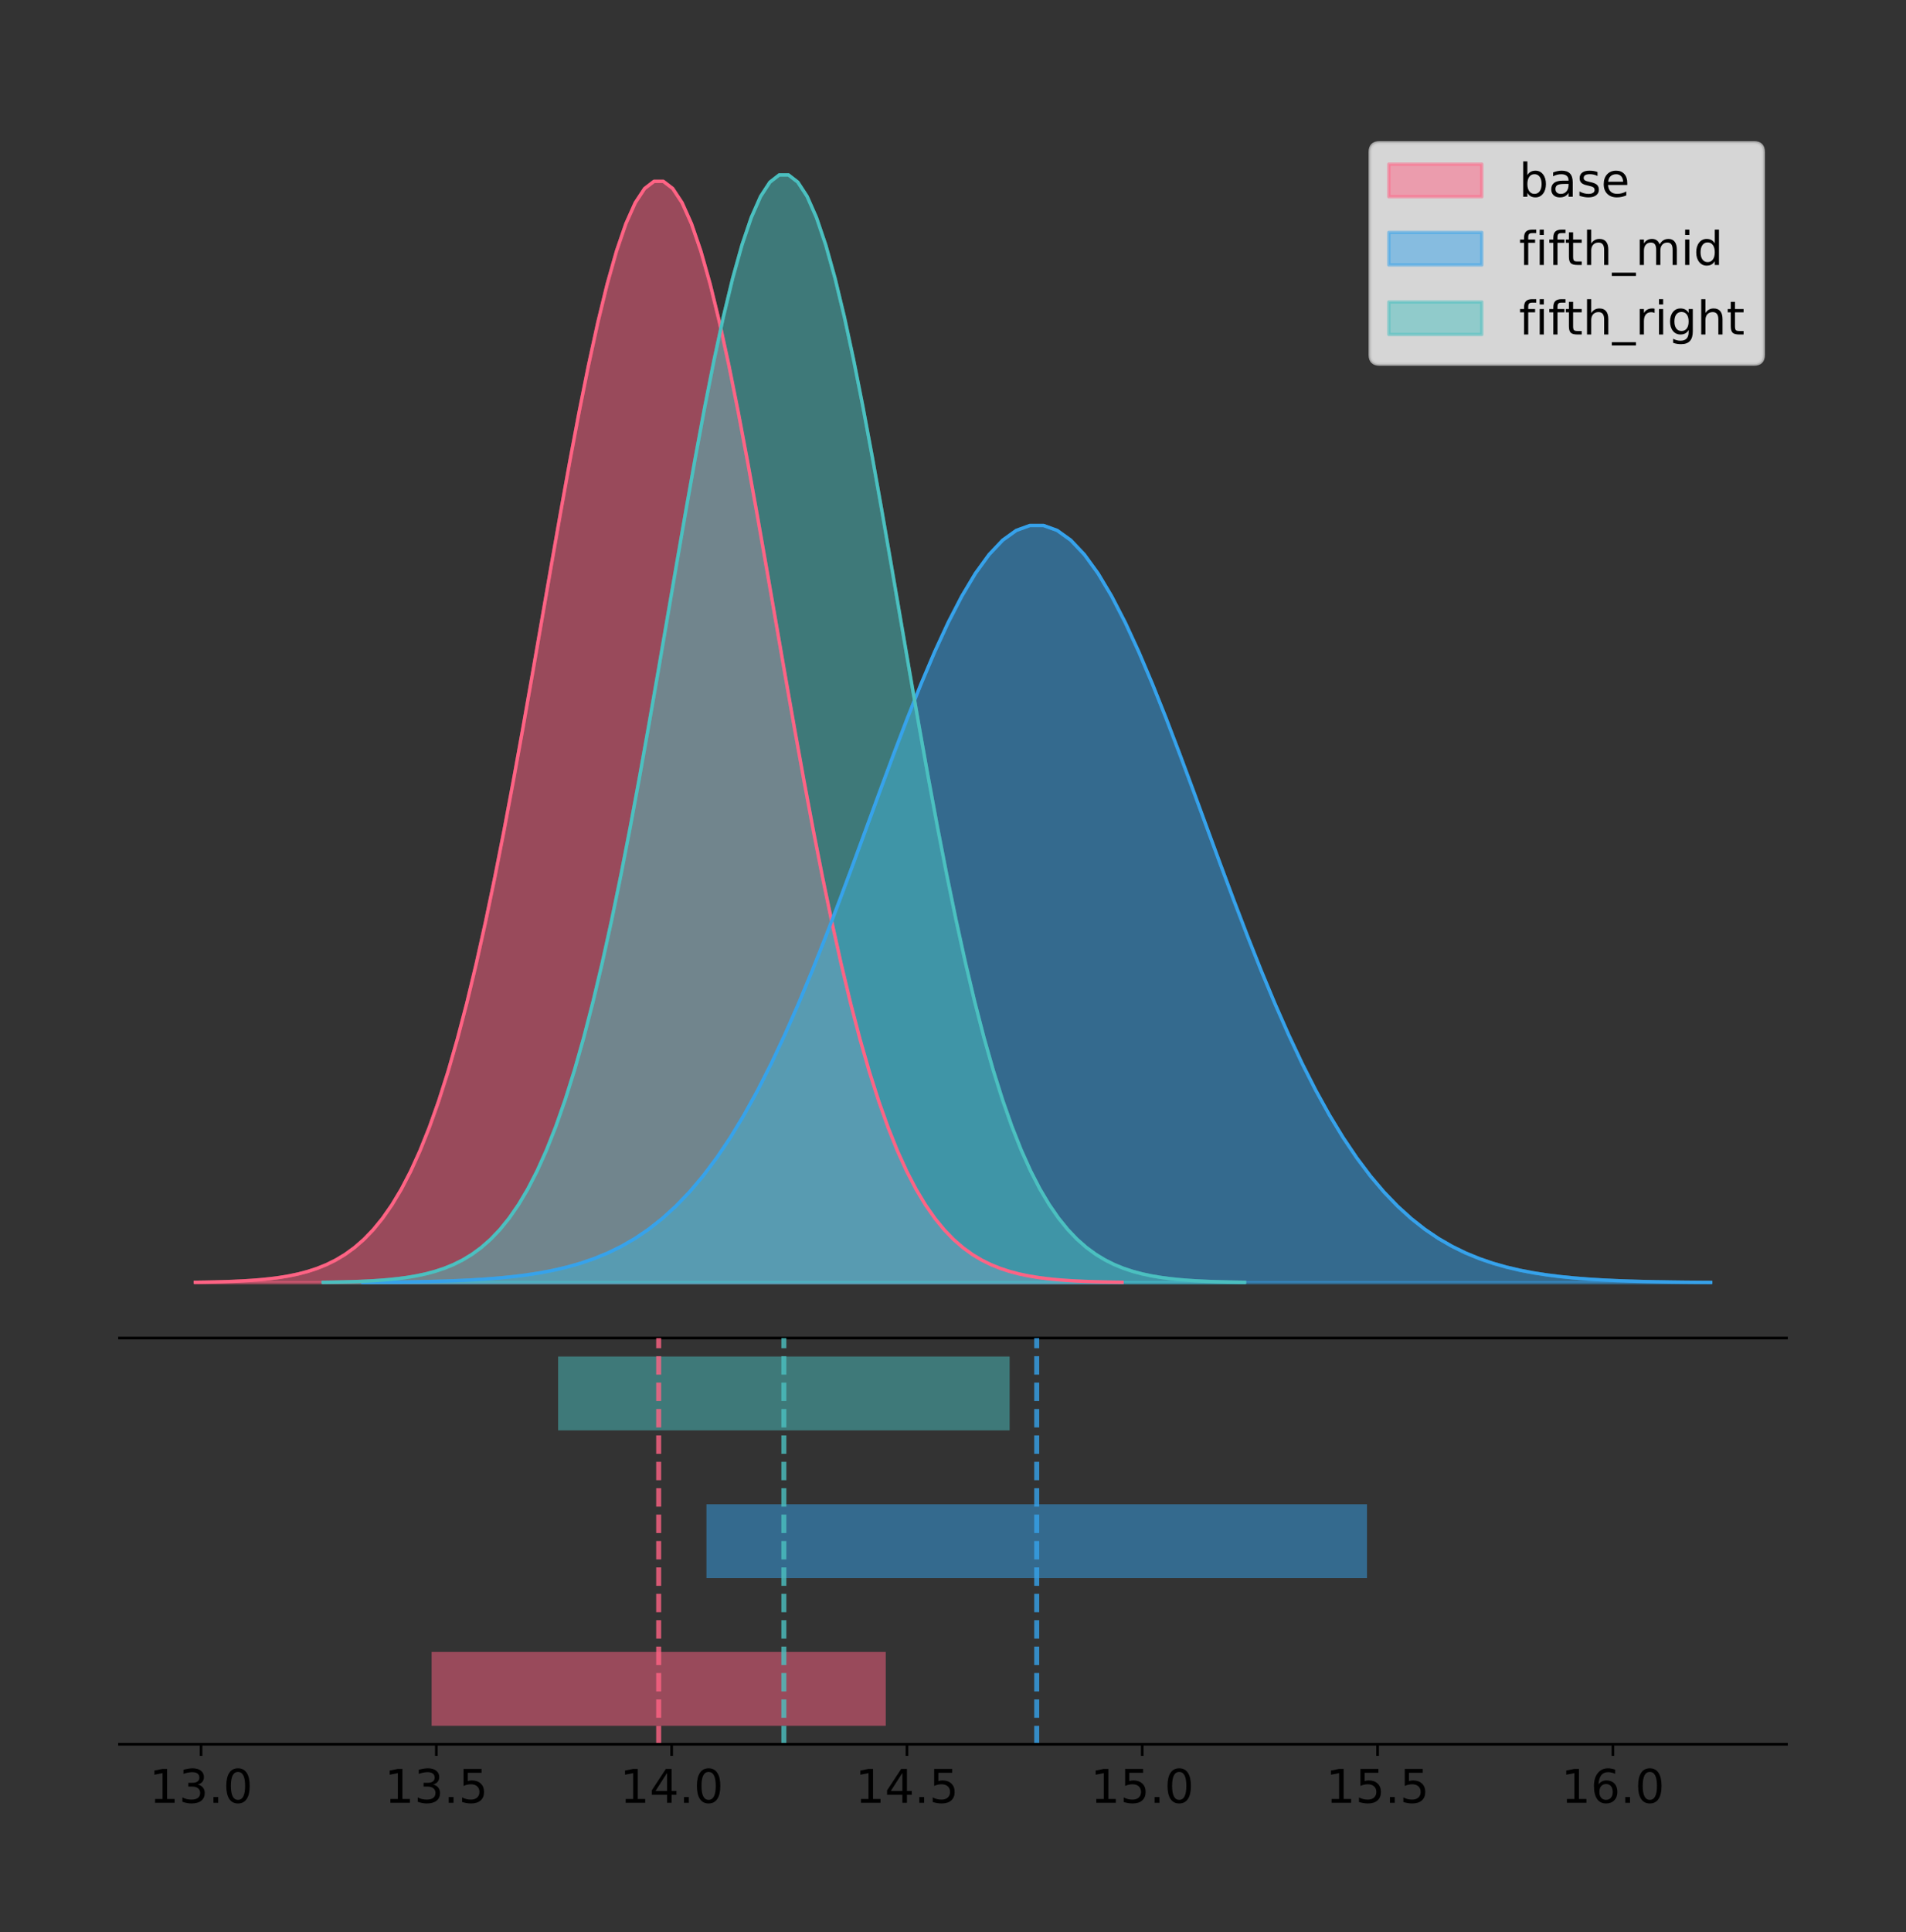 <?xml version="1.0" encoding="utf-8" standalone="no"?>
<!DOCTYPE svg PUBLIC "-//W3C//DTD SVG 1.1//EN"
  "http://www.w3.org/Graphics/SVG/1.1/DTD/svg11.dtd">
<!-- Created with matplotlib (https://matplotlib.org/) -->
<svg height="581.789pt" version="1.1" viewBox="0 0 574.2 581.789" width="574.2pt" xmlns="http://www.w3.org/2000/svg" xmlns:xlink="http://www.w3.org/1999/xlink">
 <rect x="0" y="0" width="574.2" height="581.789" fill="#333333" stroke="none"/>
 <defs>
  <style type="text/css">
*{stroke-linecap:butt;stroke-linejoin:round;}
  </style>
 </defs>
 <g id="figure_1">
  <g id="patch_1">
   <path d="M 0 581.789 
L 574.2 581.789 
L 574.2 0 
L 0 0 
z
" style="fill:none;"/>
  </g>
  <g id="axes_1">
   <g id="patch_2">
    <path d="M 36 402.93 
L 538.2 402.93 
L 538.2 36 
L 36 36 
z
" style="fill:none;"/>
   </g>
   <g id="PolyCollection_1">
    <defs>
     <path d="M 58.827 -195.538 
L 58.827 -195.649 
L 61.648 -195.691 
L 64.468 -195.748 
L 67.288 -195.823 
L 70.108 -195.923 
L 72.929 -196.055 
L 75.749 -196.226 
L 78.569 -196.45 
L 81.39 -196.737 
L 84.21 -197.106 
L 87.03 -197.573 
L 89.851 -198.164 
L 92.671 -198.903 
L 95.491 -199.823 
L 98.311 -200.958 
L 101.132 -202.35 
L 103.952 -204.044 
L 106.772 -206.089 
L 109.593 -208.541 
L 112.413 -211.459 
L 115.233 -214.904 
L 118.053 -218.942 
L 120.874 -223.637 
L 123.694 -229.055 
L 126.514 -235.257 
L 129.335 -242.3 
L 132.155 -250.234 
L 134.975 -259.097 
L 137.796 -268.917 
L 140.616 -279.702 
L 143.436 -291.443 
L 146.256 -304.112 
L 149.077 -317.654 
L 151.897 -331.991 
L 154.717 -347.019 
L 157.538 -362.607 
L 160.358 -378.6 
L 163.178 -394.819 
L 165.998 -411.063 
L 168.819 -427.113 
L 171.639 -442.74 
L 174.459 -457.703 
L 177.28 -471.762 
L 180.1 -484.681 
L 182.92 -496.235 
L 185.741 -506.215 
L 188.561 -514.436 
L 191.381 -520.745 
L 194.201 -525.02 
L 197.022 -527.179 
L 199.842 -527.179 
L 202.662 -525.02 
L 205.483 -520.745 
L 208.303 -514.436 
L 211.123 -506.215 
L 213.943 -496.235 
L 216.764 -484.681 
L 219.584 -471.762 
L 222.404 -457.703 
L 225.225 -442.74 
L 228.045 -427.113 
L 230.865 -411.063 
L 233.686 -394.819 
L 236.506 -378.6 
L 239.326 -362.607 
L 242.146 -347.019 
L 244.967 -331.991 
L 247.787 -317.654 
L 250.607 -304.112 
L 253.428 -291.443 
L 256.248 -279.702 
L 259.068 -268.917 
L 261.888 -259.097 
L 264.709 -250.234 
L 267.529 -242.3 
L 270.349 -235.257 
L 273.17 -229.055 
L 275.99 -223.637 
L 278.81 -218.942 
L 281.631 -214.904 
L 284.451 -211.459 
L 287.271 -208.541 
L 290.091 -206.089 
L 292.912 -204.044 
L 295.732 -202.35 
L 298.552 -200.958 
L 301.373 -199.823 
L 304.193 -198.903 
L 307.013 -198.164 
L 309.833 -197.573 
L 312.654 -197.106 
L 315.474 -196.737 
L 318.294 -196.45 
L 321.115 -196.226 
L 323.935 -196.055 
L 326.755 -195.923 
L 329.576 -195.823 
L 332.396 -195.748 
L 335.216 -195.691 
L 338.036 -195.649 
L 338.036 -195.538 
L 338.036 -195.538 
L 335.216 -195.538 
L 332.396 -195.538 
L 329.576 -195.538 
L 326.755 -195.538 
L 323.935 -195.538 
L 321.115 -195.538 
L 318.294 -195.538 
L 315.474 -195.538 
L 312.654 -195.538 
L 309.833 -195.538 
L 307.013 -195.538 
L 304.193 -195.538 
L 301.373 -195.538 
L 298.552 -195.538 
L 295.732 -195.538 
L 292.912 -195.538 
L 290.091 -195.538 
L 287.271 -195.538 
L 284.451 -195.538 
L 281.631 -195.538 
L 278.81 -195.538 
L 275.99 -195.538 
L 273.17 -195.538 
L 270.349 -195.538 
L 267.529 -195.538 
L 264.709 -195.538 
L 261.888 -195.538 
L 259.068 -195.538 
L 256.248 -195.538 
L 253.428 -195.538 
L 250.607 -195.538 
L 247.787 -195.538 
L 244.967 -195.538 
L 242.146 -195.538 
L 239.326 -195.538 
L 236.506 -195.538 
L 233.686 -195.538 
L 230.865 -195.538 
L 228.045 -195.538 
L 225.225 -195.538 
L 222.404 -195.538 
L 219.584 -195.538 
L 216.764 -195.538 
L 213.943 -195.538 
L 211.123 -195.538 
L 208.303 -195.538 
L 205.483 -195.538 
L 202.662 -195.538 
L 199.842 -195.538 
L 197.022 -195.538 
L 194.201 -195.538 
L 191.381 -195.538 
L 188.561 -195.538 
L 185.741 -195.538 
L 182.92 -195.538 
L 180.1 -195.538 
L 177.28 -195.538 
L 174.459 -195.538 
L 171.639 -195.538 
L 168.819 -195.538 
L 165.998 -195.538 
L 163.178 -195.538 
L 160.358 -195.538 
L 157.538 -195.538 
L 154.717 -195.538 
L 151.897 -195.538 
L 149.077 -195.538 
L 146.256 -195.538 
L 143.436 -195.538 
L 140.616 -195.538 
L 137.796 -195.538 
L 134.975 -195.538 
L 132.155 -195.538 
L 129.335 -195.538 
L 126.514 -195.538 
L 123.694 -195.538 
L 120.874 -195.538 
L 118.053 -195.538 
L 115.233 -195.538 
L 112.413 -195.538 
L 109.593 -195.538 
L 106.772 -195.538 
L 103.952 -195.538 
L 101.132 -195.538 
L 98.311 -195.538 
L 95.491 -195.538 
L 92.671 -195.538 
L 89.851 -195.538 
L 87.03 -195.538 
L 84.21 -195.538 
L 81.39 -195.538 
L 78.569 -195.538 
L 75.749 -195.538 
L 72.929 -195.538 
L 70.108 -195.538 
L 67.288 -195.538 
L 64.468 -195.538 
L 61.648 -195.538 
L 58.827 -195.538 
z
" id="m3f6fa6e35b" style="stroke:#ff6384;stroke-opacity:0.5;"/>
    </defs>
    <g clip-path="url(#p4ff6eaa00b)">
     <use style="fill:#ff6384;fill-opacity:0.5;stroke:#ff6384;stroke-opacity:0.5;" x="0" xlink:href="#m3f6fa6e35b" y="581.789"/>
    </g>
   </g>
   <g id="PolyCollection_2">
    <defs>
     <path d="M 109.269 -195.538 
L 109.269 -195.615 
L 113.371 -195.643 
L 117.473 -195.682 
L 121.575 -195.734 
L 125.677 -195.803 
L 129.779 -195.893 
L 133.881 -196.011 
L 137.983 -196.165 
L 142.085 -196.363 
L 146.187 -196.616 
L 150.289 -196.937 
L 154.391 -197.343 
L 158.493 -197.852 
L 162.595 -198.484 
L 166.697 -199.265 
L 170.8 -200.222 
L 174.902 -201.386 
L 179.004 -202.792 
L 183.106 -204.478 
L 187.208 -206.484 
L 191.31 -208.853 
L 195.412 -211.629 
L 199.514 -214.857 
L 203.616 -218.582 
L 207.718 -222.846 
L 211.82 -227.688 
L 215.922 -233.143 
L 220.024 -239.237 
L 224.126 -245.988 
L 228.228 -253.403 
L 232.33 -261.476 
L 236.433 -270.186 
L 240.535 -279.496 
L 244.637 -289.354 
L 248.739 -299.686 
L 252.841 -310.403 
L 256.943 -321.399 
L 261.045 -332.55 
L 265.147 -343.718 
L 269.249 -354.753 
L 273.351 -365.497 
L 277.453 -375.785 
L 281.555 -385.451 
L 285.657 -394.333 
L 289.759 -402.276 
L 293.861 -409.138 
L 297.963 -414.79 
L 302.066 -419.128 
L 306.168 -422.067 
L 310.27 -423.551 
L 314.372 -423.551 
L 318.474 -422.067 
L 322.576 -419.128 
L 326.678 -414.79 
L 330.78 -409.138 
L 334.882 -402.276 
L 338.984 -394.333 
L 343.086 -385.451 
L 347.188 -375.785 
L 351.29 -365.497 
L 355.392 -354.753 
L 359.494 -343.718 
L 363.596 -332.55 
L 367.699 -321.399 
L 371.801 -310.403 
L 375.903 -299.686 
L 380.005 -289.354 
L 384.107 -279.496 
L 388.209 -270.186 
L 392.311 -261.476 
L 396.413 -253.403 
L 400.515 -245.988 
L 404.617 -239.237 
L 408.719 -233.143 
L 412.821 -227.688 
L 416.923 -222.846 
L 421.025 -218.582 
L 425.127 -214.857 
L 429.229 -211.629 
L 433.331 -208.853 
L 437.434 -206.484 
L 441.536 -204.478 
L 445.638 -202.792 
L 449.74 -201.386 
L 453.842 -200.222 
L 457.944 -199.265 
L 462.046 -198.484 
L 466.148 -197.852 
L 470.25 -197.343 
L 474.352 -196.937 
L 478.454 -196.616 
L 482.556 -196.363 
L 486.658 -196.165 
L 490.76 -196.011 
L 494.862 -195.893 
L 498.964 -195.803 
L 503.067 -195.734 
L 507.169 -195.682 
L 511.271 -195.643 
L 515.373 -195.615 
L 515.373 -195.538 
L 515.373 -195.538 
L 511.271 -195.538 
L 507.169 -195.538 
L 503.067 -195.538 
L 498.964 -195.538 
L 494.862 -195.538 
L 490.76 -195.538 
L 486.658 -195.538 
L 482.556 -195.538 
L 478.454 -195.538 
L 474.352 -195.538 
L 470.25 -195.538 
L 466.148 -195.538 
L 462.046 -195.538 
L 457.944 -195.538 
L 453.842 -195.538 
L 449.74 -195.538 
L 445.638 -195.538 
L 441.536 -195.538 
L 437.434 -195.538 
L 433.331 -195.538 
L 429.229 -195.538 
L 425.127 -195.538 
L 421.025 -195.538 
L 416.923 -195.538 
L 412.821 -195.538 
L 408.719 -195.538 
L 404.617 -195.538 
L 400.515 -195.538 
L 396.413 -195.538 
L 392.311 -195.538 
L 388.209 -195.538 
L 384.107 -195.538 
L 380.005 -195.538 
L 375.903 -195.538 
L 371.801 -195.538 
L 367.699 -195.538 
L 363.596 -195.538 
L 359.494 -195.538 
L 355.392 -195.538 
L 351.29 -195.538 
L 347.188 -195.538 
L 343.086 -195.538 
L 338.984 -195.538 
L 334.882 -195.538 
L 330.78 -195.538 
L 326.678 -195.538 
L 322.576 -195.538 
L 318.474 -195.538 
L 314.372 -195.538 
L 310.27 -195.538 
L 306.168 -195.538 
L 302.066 -195.538 
L 297.963 -195.538 
L 293.861 -195.538 
L 289.759 -195.538 
L 285.657 -195.538 
L 281.555 -195.538 
L 277.453 -195.538 
L 273.351 -195.538 
L 269.249 -195.538 
L 265.147 -195.538 
L 261.045 -195.538 
L 256.943 -195.538 
L 252.841 -195.538 
L 248.739 -195.538 
L 244.637 -195.538 
L 240.535 -195.538 
L 236.433 -195.538 
L 232.33 -195.538 
L 228.228 -195.538 
L 224.126 -195.538 
L 220.024 -195.538 
L 215.922 -195.538 
L 211.82 -195.538 
L 207.718 -195.538 
L 203.616 -195.538 
L 199.514 -195.538 
L 195.412 -195.538 
L 191.31 -195.538 
L 187.208 -195.538 
L 183.106 -195.538 
L 179.004 -195.538 
L 174.902 -195.538 
L 170.8 -195.538 
L 166.697 -195.538 
L 162.595 -195.538 
L 158.493 -195.538 
L 154.391 -195.538 
L 150.289 -195.538 
L 146.187 -195.538 
L 142.085 -195.538 
L 137.983 -195.538 
L 133.881 -195.538 
L 129.779 -195.538 
L 125.677 -195.538 
L 121.575 -195.538 
L 117.473 -195.538 
L 113.371 -195.538 
L 109.269 -195.538 
z
" id="m99ee9c5134" style="stroke:#36a2eb;stroke-opacity:0.5;"/>
    </defs>
    <g clip-path="url(#p4ff6eaa00b)">
     <use style="fill:#36a2eb;fill-opacity:0.5;stroke:#36a2eb;stroke-opacity:0.5;" x="0" xlink:href="#m99ee9c5134" y="581.789"/>
    </g>
   </g>
   <g id="PolyCollection_3">
    <defs>
     <path d="M 97.348 -195.538 
L 97.348 -195.65 
L 100.152 -195.692 
L 102.956 -195.749 
L 105.76 -195.825 
L 108.564 -195.925 
L 111.368 -196.058 
L 114.172 -196.23 
L 116.976 -196.455 
L 119.78 -196.744 
L 122.584 -197.115 
L 125.388 -197.585 
L 128.192 -198.179 
L 130.996 -198.923 
L 133.8 -199.848 
L 136.604 -200.99 
L 139.408 -202.39 
L 142.212 -204.093 
L 145.016 -206.151 
L 147.82 -208.617 
L 150.624 -211.552 
L 153.428 -215.017 
L 156.232 -219.078 
L 159.035 -223.801 
L 161.839 -229.25 
L 164.643 -235.488 
L 167.447 -242.572 
L 170.251 -250.552 
L 173.055 -259.468 
L 175.859 -269.344 
L 178.663 -280.192 
L 181.467 -292.002 
L 184.271 -304.744 
L 187.075 -318.365 
L 189.879 -332.786 
L 192.683 -347.901 
L 195.487 -363.58 
L 198.291 -379.667 
L 201.095 -395.98 
L 203.899 -412.318 
L 206.703 -428.462 
L 209.507 -444.18 
L 212.311 -459.23 
L 215.115 -473.372 
L 217.919 -486.366 
L 220.723 -497.987 
L 223.527 -508.025 
L 226.33 -516.294 
L 229.134 -522.64 
L 231.938 -526.94 
L 234.742 -529.111 
L 237.546 -529.111 
L 240.35 -526.94 
L 243.154 -522.64 
L 245.958 -516.294 
L 248.762 -508.025 
L 251.566 -497.987 
L 254.37 -486.366 
L 257.174 -473.372 
L 259.978 -459.23 
L 262.782 -444.18 
L 265.586 -428.462 
L 268.39 -412.318 
L 271.194 -395.98 
L 273.998 -379.667 
L 276.802 -363.58 
L 279.606 -347.901 
L 282.41 -332.786 
L 285.214 -318.365 
L 288.018 -304.744 
L 290.822 -292.002 
L 293.625 -280.192 
L 296.429 -269.344 
L 299.233 -259.468 
L 302.037 -250.552 
L 304.841 -242.572 
L 307.645 -235.488 
L 310.449 -229.25 
L 313.253 -223.801 
L 316.057 -219.078 
L 318.861 -215.017 
L 321.665 -211.552 
L 324.469 -208.617 
L 327.273 -206.151 
L 330.077 -204.093 
L 332.881 -202.39 
L 335.685 -200.99 
L 338.489 -199.848 
L 341.293 -198.923 
L 344.097 -198.179 
L 346.901 -197.585 
L 349.705 -197.115 
L 352.509 -196.744 
L 355.313 -196.455 
L 358.117 -196.23 
L 360.92 -196.058 
L 363.724 -195.925 
L 366.528 -195.825 
L 369.332 -195.749 
L 372.136 -195.692 
L 374.94 -195.65 
L 374.94 -195.538 
L 374.94 -195.538 
L 372.136 -195.538 
L 369.332 -195.538 
L 366.528 -195.538 
L 363.724 -195.538 
L 360.92 -195.538 
L 358.117 -195.538 
L 355.313 -195.538 
L 352.509 -195.538 
L 349.705 -195.538 
L 346.901 -195.538 
L 344.097 -195.538 
L 341.293 -195.538 
L 338.489 -195.538 
L 335.685 -195.538 
L 332.881 -195.538 
L 330.077 -195.538 
L 327.273 -195.538 
L 324.469 -195.538 
L 321.665 -195.538 
L 318.861 -195.538 
L 316.057 -195.538 
L 313.253 -195.538 
L 310.449 -195.538 
L 307.645 -195.538 
L 304.841 -195.538 
L 302.037 -195.538 
L 299.233 -195.538 
L 296.429 -195.538 
L 293.625 -195.538 
L 290.822 -195.538 
L 288.018 -195.538 
L 285.214 -195.538 
L 282.41 -195.538 
L 279.606 -195.538 
L 276.802 -195.538 
L 273.998 -195.538 
L 271.194 -195.538 
L 268.39 -195.538 
L 265.586 -195.538 
L 262.782 -195.538 
L 259.978 -195.538 
L 257.174 -195.538 
L 254.37 -195.538 
L 251.566 -195.538 
L 248.762 -195.538 
L 245.958 -195.538 
L 243.154 -195.538 
L 240.35 -195.538 
L 237.546 -195.538 
L 234.742 -195.538 
L 231.938 -195.538 
L 229.134 -195.538 
L 226.33 -195.538 
L 223.527 -195.538 
L 220.723 -195.538 
L 217.919 -195.538 
L 215.115 -195.538 
L 212.311 -195.538 
L 209.507 -195.538 
L 206.703 -195.538 
L 203.899 -195.538 
L 201.095 -195.538 
L 198.291 -195.538 
L 195.487 -195.538 
L 192.683 -195.538 
L 189.879 -195.538 
L 187.075 -195.538 
L 184.271 -195.538 
L 181.467 -195.538 
L 178.663 -195.538 
L 175.859 -195.538 
L 173.055 -195.538 
L 170.251 -195.538 
L 167.447 -195.538 
L 164.643 -195.538 
L 161.839 -195.538 
L 159.035 -195.538 
L 156.232 -195.538 
L 153.428 -195.538 
L 150.624 -195.538 
L 147.82 -195.538 
L 145.016 -195.538 
L 142.212 -195.538 
L 139.408 -195.538 
L 136.604 -195.538 
L 133.8 -195.538 
L 130.996 -195.538 
L 128.192 -195.538 
L 125.388 -195.538 
L 122.584 -195.538 
L 119.78 -195.538 
L 116.976 -195.538 
L 114.172 -195.538 
L 111.368 -195.538 
L 108.564 -195.538 
L 105.76 -195.538 
L 102.956 -195.538 
L 100.152 -195.538 
L 97.348 -195.538 
z
" id="m724a35f5d3" style="stroke:#4bc0c0;stroke-opacity:0.5;"/>
    </defs>
    <g clip-path="url(#p4ff6eaa00b)">
     <use style="fill:#4bc0c0;fill-opacity:0.5;stroke:#4bc0c0;stroke-opacity:0.5;" x="0" xlink:href="#m724a35f5d3" y="581.789"/>
    </g>
   </g>
   <g id="line2d_1">
    <path clip-path="url(#p4ff6eaa00b)" d="M 58.827 386.14 
L 61.648 386.098 
L 64.468 386.042 
L 67.288 385.966 
L 70.108 385.866 
L 72.929 385.735 
L 75.749 385.563 
L 78.569 385.34 
L 81.39 385.052 
L 84.21 384.684 
L 87.03 384.216 
L 89.851 383.626 
L 92.671 382.886 
L 95.491 381.966 
L 98.311 380.831 
L 101.132 379.439 
L 103.952 377.746 
L 106.772 375.7 
L 109.593 373.248 
L 112.413 370.331 
L 115.233 366.885 
L 118.053 362.848 
L 120.874 358.152 
L 123.694 352.735 
L 126.514 346.533 
L 129.335 339.49 
L 132.155 331.556 
L 134.975 322.692 
L 137.796 312.873 
L 140.616 302.088 
L 143.436 290.346 
L 146.256 277.677 
L 149.077 264.136 
L 151.897 249.799 
L 154.717 234.771 
L 157.538 219.182 
L 160.358 203.189 
L 163.178 186.97 
L 165.998 170.727 
L 168.819 154.676 
L 171.639 139.05 
L 174.459 124.086 
L 177.28 110.027 
L 180.1 97.108 
L 182.92 85.555 
L 185.741 75.575 
L 188.561 67.353 
L 191.381 61.044 
L 194.201 56.769 
L 197.022 54.611 
L 199.842 54.611 
L 202.662 56.769 
L 205.483 61.044 
L 208.303 67.353 
L 211.123 75.575 
L 213.943 85.555 
L 216.764 97.108 
L 219.584 110.027 
L 222.404 124.086 
L 225.225 139.05 
L 228.045 154.676 
L 230.865 170.727 
L 233.686 186.97 
L 236.506 203.189 
L 239.326 219.182 
L 242.146 234.771 
L 244.967 249.799 
L 247.787 264.136 
L 250.607 277.677 
L 253.428 290.346 
L 256.248 302.088 
L 259.068 312.873 
L 261.888 322.692 
L 264.709 331.556 
L 267.529 339.49 
L 270.349 346.533 
L 273.17 352.735 
L 275.99 358.152 
L 278.81 362.848 
L 281.631 366.885 
L 284.451 370.331 
L 287.271 373.248 
L 290.091 375.7 
L 292.912 377.746 
L 295.732 379.439 
L 298.552 380.831 
L 301.373 381.966 
L 304.193 382.886 
L 307.013 383.626 
L 309.833 384.216 
L 312.654 384.684 
L 315.474 385.052 
L 318.294 385.34 
L 321.115 385.563 
L 323.935 385.735 
L 326.755 385.866 
L 329.576 385.966 
L 332.396 386.042 
L 335.216 386.098 
L 338.036 386.14 
" style="fill:none;stroke:#ff6384;stroke-linecap:square;"/>
   </g>
   <g id="line2d_2">
    <path clip-path="url(#p4ff6eaa00b)" d="M 109.269 386.175 
L 113.371 386.146 
L 117.473 386.107 
L 121.575 386.055 
L 125.677 385.987 
L 129.779 385.896 
L 133.881 385.778 
L 137.983 385.625 
L 142.085 385.427 
L 146.187 385.174 
L 150.289 384.852 
L 154.391 384.446 
L 158.493 383.938 
L 162.595 383.305 
L 166.697 382.525 
L 170.8 381.568 
L 174.902 380.403 
L 179.004 378.997 
L 183.106 377.311 
L 187.208 375.305 
L 191.31 372.937 
L 195.412 370.161 
L 199.514 366.932 
L 203.616 363.208 
L 207.718 358.944 
L 211.82 354.101 
L 215.922 348.646 
L 220.024 342.552 
L 224.126 335.801 
L 228.228 328.386 
L 232.33 320.313 
L 236.433 311.603 
L 240.535 302.293 
L 244.637 292.436 
L 248.739 282.104 
L 252.841 271.386 
L 256.943 260.39 
L 261.045 249.239 
L 265.147 238.071 
L 269.249 227.036 
L 273.351 216.293 
L 277.453 206.005 
L 281.555 196.339 
L 285.657 187.456 
L 289.759 179.513 
L 293.861 172.652 
L 297.963 166.999 
L 302.066 162.661 
L 306.168 159.722 
L 310.27 158.238 
L 314.372 158.238 
L 318.474 159.722 
L 322.576 162.661 
L 326.678 166.999 
L 330.78 172.652 
L 334.882 179.513 
L 338.984 187.456 
L 343.086 196.339 
L 347.188 206.005 
L 351.29 216.293 
L 355.392 227.036 
L 359.494 238.071 
L 363.596 249.239 
L 367.699 260.39 
L 371.801 271.386 
L 375.903 282.104 
L 380.005 292.436 
L 384.107 302.293 
L 388.209 311.603 
L 392.311 320.313 
L 396.413 328.386 
L 400.515 335.801 
L 404.617 342.552 
L 408.719 348.646 
L 412.821 354.101 
L 416.923 358.944 
L 421.025 363.208 
L 425.127 366.932 
L 429.229 370.161 
L 433.331 372.937 
L 437.434 375.305 
L 441.536 377.311 
L 445.638 378.997 
L 449.74 380.403 
L 453.842 381.568 
L 457.944 382.525 
L 462.046 383.305 
L 466.148 383.938 
L 470.25 384.446 
L 474.352 384.852 
L 478.454 385.174 
L 482.556 385.427 
L 486.658 385.625 
L 490.76 385.778 
L 494.862 385.896 
L 498.964 385.987 
L 503.067 386.055 
L 507.169 386.107 
L 511.271 386.146 
L 515.373 386.175 
" style="fill:none;stroke:#36a2eb;stroke-linecap:square;"/>
   </g>
   <g id="line2d_3">
    <path clip-path="url(#p4ff6eaa00b)" d="M 97.348 386.139 
L 100.152 386.097 
L 102.956 386.04 
L 105.76 385.965 
L 108.564 385.864 
L 111.368 385.732 
L 114.172 385.559 
L 116.976 385.334 
L 119.78 385.045 
L 122.584 384.675 
L 125.388 384.204 
L 128.192 383.61 
L 130.996 382.867 
L 133.8 381.941 
L 136.604 380.799 
L 139.408 379.399 
L 142.212 377.696 
L 145.016 375.639 
L 147.82 373.172 
L 150.624 370.238 
L 153.428 366.772 
L 156.232 362.711 
L 159.035 357.989 
L 161.839 352.539 
L 164.643 346.301 
L 167.447 339.217 
L 170.251 331.237 
L 173.055 322.322 
L 175.859 312.445 
L 178.663 301.597 
L 181.467 289.787 
L 184.271 277.045 
L 187.075 263.424 
L 189.879 249.004 
L 192.683 233.888 
L 195.487 218.209 
L 198.291 202.123 
L 201.095 185.809 
L 203.899 169.471 
L 206.703 153.327 
L 209.507 137.61 
L 212.311 122.559 
L 215.115 108.418 
L 217.919 95.423 
L 220.723 83.803 
L 223.527 73.765 
L 226.33 65.495 
L 229.134 59.15 
L 231.938 54.85 
L 234.742 52.679 
L 237.546 52.679 
L 240.35 54.85 
L 243.154 59.15 
L 245.958 65.495 
L 248.762 73.765 
L 251.566 83.803 
L 254.37 95.423 
L 257.174 108.418 
L 259.978 122.559 
L 262.782 137.61 
L 265.586 153.327 
L 268.39 169.471 
L 271.194 185.809 
L 273.998 202.123 
L 276.802 218.209 
L 279.606 233.888 
L 282.41 249.004 
L 285.214 263.424 
L 288.018 277.045 
L 290.822 289.787 
L 293.625 301.597 
L 296.429 312.445 
L 299.233 322.322 
L 302.037 331.237 
L 304.841 339.217 
L 307.645 346.301 
L 310.449 352.539 
L 313.253 357.989 
L 316.057 362.711 
L 318.861 366.772 
L 321.665 370.238 
L 324.469 373.172 
L 327.273 375.639 
L 330.077 377.696 
L 332.881 379.399 
L 335.685 380.799 
L 338.489 381.941 
L 341.293 382.867 
L 344.097 383.61 
L 346.901 384.204 
L 349.705 384.675 
L 352.509 385.045 
L 355.313 385.334 
L 358.117 385.559 
L 360.92 385.732 
L 363.724 385.864 
L 366.528 385.965 
L 369.332 386.04 
L 372.136 386.097 
L 374.94 386.139 
" style="fill:none;stroke:#4bc0c0;stroke-linecap:square;"/>
   </g>
   <g id="patch_3">
    <path d="M 36 402.93 
L 538.2 402.93 
" style="fill:none;stroke:#000000;stroke-linecap:square;stroke-linejoin:miter;stroke-width:0.8;"/>
   </g>
   <g id="legend_1">
    <g id="patch_4">
     <path d="M 415.602 109.627 
L 528.4 109.627 
Q 531.2 109.627 531.2 106.827 
L 531.2 45.8 
Q 531.2 43 528.4 43 
L 415.602 43 
Q 412.802 43 412.802 45.8 
L 412.802 106.827 
Q 412.802 109.627 415.602 109.627 
z
" style="fill:#ffffff;opacity:0.8;stroke:#cccccc;stroke-linejoin:miter;"/>
    </g>
    <g id="patch_5">
     <path d="M 418.402 59.238 
L 446.402 59.238 
L 446.402 49.438 
L 418.402 49.438 
z
" style="fill:#ff6384;opacity:0.5;stroke:#ff6384;stroke-linejoin:miter;"/>
    </g>
    <g id="text_1">
     <!-- base -->
     <defs>
      <path d="M 48.688 27.297 
Q 48.688 37.203 44.609 42.844 
Q 40.531 48.484 33.406 48.484 
Q 26.266 48.484 22.188 42.844 
Q 18.109 37.203 18.109 27.297 
Q 18.109 17.391 22.188 11.75 
Q 26.266 6.109 33.406 6.109 
Q 40.531 6.109 44.609 11.75 
Q 48.688 17.391 48.688 27.297 
z
M 18.109 46.391 
Q 20.953 51.266 25.266 53.625 
Q 29.594 56 35.594 56 
Q 45.562 56 51.781 48.094 
Q 58.016 40.188 58.016 27.297 
Q 58.016 14.406 51.781 6.484 
Q 45.562 -1.422 35.594 -1.422 
Q 29.594 -1.422 25.266 0.953 
Q 20.953 3.328 18.109 8.203 
L 18.109 0 
L 9.078 0 
L 9.078 75.984 
L 18.109 75.984 
z
" id="DejaVuSans-98"/>
      <path d="M 34.281 27.484 
Q 23.391 27.484 19.188 25 
Q 14.984 22.516 14.984 16.5 
Q 14.984 11.719 18.141 8.906 
Q 21.297 6.109 26.703 6.109 
Q 34.188 6.109 38.703 11.406 
Q 43.219 16.703 43.219 25.484 
L 43.219 27.484 
z
M 52.203 31.203 
L 52.203 0 
L 43.219 0 
L 43.219 8.297 
Q 40.141 3.328 35.547 0.953 
Q 30.953 -1.422 24.312 -1.422 
Q 15.922 -1.422 10.953 3.297 
Q 6 8.016 6 15.922 
Q 6 25.141 12.172 29.828 
Q 18.359 34.516 30.609 34.516 
L 43.219 34.516 
L 43.219 35.406 
Q 43.219 41.609 39.141 45 
Q 35.062 48.391 27.688 48.391 
Q 23 48.391 18.547 47.266 
Q 14.109 46.141 10.016 43.891 
L 10.016 52.203 
Q 14.938 54.109 19.578 55.047 
Q 24.219 56 28.609 56 
Q 40.484 56 46.344 49.844 
Q 52.203 43.703 52.203 31.203 
z
" id="DejaVuSans-97"/>
      <path d="M 44.281 53.078 
L 44.281 44.578 
Q 40.484 46.531 36.375 47.5 
Q 32.281 48.484 27.875 48.484 
Q 21.188 48.484 17.844 46.438 
Q 14.5 44.391 14.5 40.281 
Q 14.5 37.156 16.891 35.375 
Q 19.281 33.594 26.516 31.984 
L 29.594 31.297 
Q 39.156 29.25 43.188 25.516 
Q 47.219 21.781 47.219 15.094 
Q 47.219 7.469 41.188 3.016 
Q 35.156 -1.422 24.609 -1.422 
Q 20.219 -1.422 15.453 -0.562 
Q 10.688 0.297 5.422 2 
L 5.422 11.281 
Q 10.406 8.688 15.234 7.391 
Q 20.062 6.109 24.812 6.109 
Q 31.156 6.109 34.562 8.281 
Q 37.984 10.453 37.984 14.406 
Q 37.984 18.062 35.516 20.016 
Q 33.062 21.969 24.703 23.781 
L 21.578 24.516 
Q 13.234 26.266 9.516 29.906 
Q 5.812 33.547 5.812 39.891 
Q 5.812 47.609 11.281 51.797 
Q 16.75 56 26.812 56 
Q 31.781 56 36.172 55.266 
Q 40.578 54.547 44.281 53.078 
z
" id="DejaVuSans-115"/>
      <path d="M 56.203 29.594 
L 56.203 25.203 
L 14.891 25.203 
Q 15.484 15.922 20.484 11.062 
Q 25.484 6.203 34.422 6.203 
Q 39.594 6.203 44.453 7.469 
Q 49.312 8.734 54.109 11.281 
L 54.109 2.781 
Q 49.266 0.734 44.188 -0.344 
Q 39.109 -1.422 33.891 -1.422 
Q 20.797 -1.422 13.156 6.188 
Q 5.516 13.812 5.516 26.812 
Q 5.516 40.234 12.766 48.109 
Q 20.016 56 32.328 56 
Q 43.359 56 49.781 48.891 
Q 56.203 41.797 56.203 29.594 
z
M 47.219 32.234 
Q 47.125 39.594 43.094 43.984 
Q 39.062 48.391 32.422 48.391 
Q 24.906 48.391 20.391 44.141 
Q 15.875 39.891 15.188 32.172 
z
" id="DejaVuSans-101"/>
     </defs>
     <g transform="translate(457.602 59.238)scale(0.14 -0.14)">
      <use xlink:href="#DejaVuSans-98"/>
      <use x="63.477" xlink:href="#DejaVuSans-97"/>
      <use x="124.756" xlink:href="#DejaVuSans-115"/>
      <use x="176.855" xlink:href="#DejaVuSans-101"/>
     </g>
    </g>
    <g id="patch_6">
     <path d="M 418.402 79.787 
L 446.402 79.787 
L 446.402 69.987 
L 418.402 69.987 
z
" style="fill:#36a2eb;opacity:0.5;stroke:#36a2eb;stroke-linejoin:miter;"/>
    </g>
    <g id="text_2">
     <!-- fifth_mid -->
     <defs>
      <path d="M 37.109 75.984 
L 37.109 68.5 
L 28.516 68.5 
Q 23.688 68.5 21.797 66.547 
Q 19.922 64.594 19.922 59.516 
L 19.922 54.688 
L 34.719 54.688 
L 34.719 47.703 
L 19.922 47.703 
L 19.922 0 
L 10.891 0 
L 10.891 47.703 
L 2.297 47.703 
L 2.297 54.688 
L 10.891 54.688 
L 10.891 58.5 
Q 10.891 67.625 15.141 71.797 
Q 19.391 75.984 28.609 75.984 
z
" id="DejaVuSans-102"/>
      <path d="M 9.422 54.688 
L 18.406 54.688 
L 18.406 0 
L 9.422 0 
z
M 9.422 75.984 
L 18.406 75.984 
L 18.406 64.594 
L 9.422 64.594 
z
" id="DejaVuSans-105"/>
      <path d="M 18.312 70.219 
L 18.312 54.688 
L 36.812 54.688 
L 36.812 47.703 
L 18.312 47.703 
L 18.312 18.016 
Q 18.312 11.328 20.141 9.422 
Q 21.969 7.516 27.594 7.516 
L 36.812 7.516 
L 36.812 0 
L 27.594 0 
Q 17.188 0 13.234 3.875 
Q 9.281 7.766 9.281 18.016 
L 9.281 47.703 
L 2.688 47.703 
L 2.688 54.688 
L 9.281 54.688 
L 9.281 70.219 
z
" id="DejaVuSans-116"/>
      <path d="M 54.891 33.016 
L 54.891 0 
L 45.906 0 
L 45.906 32.719 
Q 45.906 40.484 42.875 44.328 
Q 39.844 48.188 33.797 48.188 
Q 26.516 48.188 22.312 43.547 
Q 18.109 38.922 18.109 30.906 
L 18.109 0 
L 9.078 0 
L 9.078 75.984 
L 18.109 75.984 
L 18.109 46.188 
Q 21.344 51.125 25.703 53.562 
Q 30.078 56 35.797 56 
Q 45.219 56 50.047 50.172 
Q 54.891 44.344 54.891 33.016 
z
" id="DejaVuSans-104"/>
      <path d="M 50.984 -16.609 
L 50.984 -23.578 
L -0.984 -23.578 
L -0.984 -16.609 
z
" id="DejaVuSans-95"/>
      <path d="M 52 44.188 
Q 55.375 50.25 60.062 53.125 
Q 64.75 56 71.094 56 
Q 79.641 56 84.281 50.016 
Q 88.922 44.047 88.922 33.016 
L 88.922 0 
L 79.891 0 
L 79.891 32.719 
Q 79.891 40.578 77.094 44.375 
Q 74.312 48.188 68.609 48.188 
Q 61.625 48.188 57.562 43.547 
Q 53.516 38.922 53.516 30.906 
L 53.516 0 
L 44.484 0 
L 44.484 32.719 
Q 44.484 40.625 41.703 44.406 
Q 38.922 48.188 33.109 48.188 
Q 26.219 48.188 22.156 43.531 
Q 18.109 38.875 18.109 30.906 
L 18.109 0 
L 9.078 0 
L 9.078 54.688 
L 18.109 54.688 
L 18.109 46.188 
Q 21.188 51.219 25.484 53.609 
Q 29.781 56 35.688 56 
Q 41.656 56 45.828 52.969 
Q 50 49.953 52 44.188 
z
" id="DejaVuSans-109"/>
      <path d="M 45.406 46.391 
L 45.406 75.984 
L 54.391 75.984 
L 54.391 0 
L 45.406 0 
L 45.406 8.203 
Q 42.578 3.328 38.25 0.953 
Q 33.938 -1.422 27.875 -1.422 
Q 17.969 -1.422 11.734 6.484 
Q 5.516 14.406 5.516 27.297 
Q 5.516 40.188 11.734 48.094 
Q 17.969 56 27.875 56 
Q 33.938 56 38.25 53.625 
Q 42.578 51.266 45.406 46.391 
z
M 14.797 27.297 
Q 14.797 17.391 18.875 11.75 
Q 22.953 6.109 30.078 6.109 
Q 37.203 6.109 41.297 11.75 
Q 45.406 17.391 45.406 27.297 
Q 45.406 37.203 41.297 42.844 
Q 37.203 48.484 30.078 48.484 
Q 22.953 48.484 18.875 42.844 
Q 14.797 37.203 14.797 27.297 
z
" id="DejaVuSans-100"/>
     </defs>
     <g transform="translate(457.602 79.787)scale(0.14 -0.14)">
      <use xlink:href="#DejaVuSans-102"/>
      <use x="35.205" xlink:href="#DejaVuSans-105"/>
      <use x="62.988" xlink:href="#DejaVuSans-102"/>
      <use x="98.178" xlink:href="#DejaVuSans-116"/>
      <use x="137.387" xlink:href="#DejaVuSans-104"/>
      <use x="200.766" xlink:href="#DejaVuSans-95"/>
      <use x="250.766" xlink:href="#DejaVuSans-109"/>
      <use x="348.178" xlink:href="#DejaVuSans-105"/>
      <use x="375.961" xlink:href="#DejaVuSans-100"/>
     </g>
    </g>
    <g id="patch_7">
     <path d="M 418.402 100.726 
L 446.402 100.726 
L 446.402 90.926 
L 418.402 90.926 
z
" style="fill:#4bc0c0;opacity:0.5;stroke:#4bc0c0;stroke-linejoin:miter;"/>
    </g>
    <g id="text_3">
     <!-- fifth_right -->
     <defs>
      <path d="M 41.109 46.297 
Q 39.594 47.172 37.812 47.578 
Q 36.031 48 33.891 48 
Q 26.266 48 22.188 43.047 
Q 18.109 38.094 18.109 28.812 
L 18.109 0 
L 9.078 0 
L 9.078 54.688 
L 18.109 54.688 
L 18.109 46.188 
Q 20.953 51.172 25.484 53.578 
Q 30.031 56 36.531 56 
Q 37.453 56 38.578 55.875 
Q 39.703 55.766 41.062 55.516 
z
" id="DejaVuSans-114"/>
      <path d="M 45.406 27.984 
Q 45.406 37.75 41.375 43.109 
Q 37.359 48.484 30.078 48.484 
Q 22.859 48.484 18.828 43.109 
Q 14.797 37.75 14.797 27.984 
Q 14.797 18.266 18.828 12.891 
Q 22.859 7.516 30.078 7.516 
Q 37.359 7.516 41.375 12.891 
Q 45.406 18.266 45.406 27.984 
z
M 54.391 6.781 
Q 54.391 -7.172 48.188 -13.984 
Q 42 -20.797 29.203 -20.797 
Q 24.469 -20.797 20.266 -20.094 
Q 16.062 -19.391 12.109 -17.922 
L 12.109 -9.188 
Q 16.062 -11.328 19.922 -12.344 
Q 23.781 -13.375 27.781 -13.375 
Q 36.625 -13.375 41.016 -8.766 
Q 45.406 -4.156 45.406 5.172 
L 45.406 9.625 
Q 42.625 4.781 38.281 2.391 
Q 33.938 0 27.875 0 
Q 17.828 0 11.672 7.656 
Q 5.516 15.328 5.516 27.984 
Q 5.516 40.672 11.672 48.328 
Q 17.828 56 27.875 56 
Q 33.938 56 38.281 53.609 
Q 42.625 51.219 45.406 46.391 
L 45.406 54.688 
L 54.391 54.688 
z
" id="DejaVuSans-103"/>
     </defs>
     <g transform="translate(457.602 100.726)scale(0.14 -0.14)">
      <use xlink:href="#DejaVuSans-102"/>
      <use x="35.205" xlink:href="#DejaVuSans-105"/>
      <use x="62.988" xlink:href="#DejaVuSans-102"/>
      <use x="98.178" xlink:href="#DejaVuSans-116"/>
      <use x="137.387" xlink:href="#DejaVuSans-104"/>
      <use x="200.766" xlink:href="#DejaVuSans-95"/>
      <use x="250.766" xlink:href="#DejaVuSans-114"/>
      <use x="291.879" xlink:href="#DejaVuSans-105"/>
      <use x="319.662" xlink:href="#DejaVuSans-103"/>
      <use x="383.139" xlink:href="#DejaVuSans-104"/>
      <use x="446.518" xlink:href="#DejaVuSans-116"/>
     </g>
    </g>
   </g>
  </g>
  <g id="axes_2">
   <g id="patch_8">
    <path d="M 36 525.24 
L 538.2 525.24 
L 538.2 402.93 
L 36 402.93 
z
" style="fill:none;"/>
   </g>
   <g id="patch_9">
    <path clip-path="url(#p924d371b80)" d="M 130.026 519.68 
L 266.838 519.68 
L 266.838 497.442 
L 130.026 497.442 
z
" style="fill:#ff6384;opacity:0.5;"/>
   </g>
   <g id="patch_10">
    <path clip-path="url(#p924d371b80)" d="M 212.825 475.204 
L 411.816 475.204 
L 411.816 452.966 
L 212.825 452.966 
z
" style="fill:#36a2eb;opacity:0.5;"/>
   </g>
   <g id="patch_11">
    <path clip-path="url(#p924d371b80)" d="M 168.134 430.728 
L 304.154 430.728 
L 304.154 408.49 
L 168.134 408.49 
z
" style="fill:#4bc0c0;opacity:0.5;"/>
   </g>
   <g id="matplotlib.axis_1">
    <g id="xtick_1">
     <g id="line2d_4">
      <defs>
       <path d="M 0 0 
L 0 3.5 
" id="m67d707d5f3" style="stroke:#000000;stroke-width:0.8;"/>
      </defs>
      <g>
       <use style="stroke:#000000;stroke-width:0.8;" x="60.569" xlink:href="#m67d707d5f3" y="525.24"/>
      </g>
     </g>
     <g id="text_4">
      <!-- 13.0 -->
      <defs>
       <path d="M 12.406 8.297 
L 28.516 8.297 
L 28.516 63.922 
L 10.984 60.406 
L 10.984 69.391 
L 28.422 72.906 
L 38.281 72.906 
L 38.281 8.297 
L 54.391 8.297 
L 54.391 0 
L 12.406 0 
z
" id="DejaVuSans-49"/>
       <path d="M 40.578 39.312 
Q 47.656 37.797 51.625 33 
Q 55.609 28.219 55.609 21.188 
Q 55.609 10.406 48.188 4.484 
Q 40.766 -1.422 27.094 -1.422 
Q 22.516 -1.422 17.656 -0.516 
Q 12.797 0.391 7.625 2.203 
L 7.625 11.719 
Q 11.719 9.328 16.594 8.109 
Q 21.484 6.891 26.812 6.891 
Q 36.078 6.891 40.938 10.547 
Q 45.797 14.203 45.797 21.188 
Q 45.797 27.641 41.281 31.266 
Q 36.766 34.906 28.719 34.906 
L 20.219 34.906 
L 20.219 43.016 
L 29.109 43.016 
Q 36.375 43.016 40.234 45.922 
Q 44.094 48.828 44.094 54.297 
Q 44.094 59.906 40.109 62.906 
Q 36.141 65.922 28.719 65.922 
Q 24.656 65.922 20.016 65.031 
Q 15.375 64.156 9.812 62.312 
L 9.812 71.094 
Q 15.438 72.656 20.344 73.438 
Q 25.25 74.219 29.594 74.219 
Q 40.828 74.219 47.359 69.109 
Q 53.906 64.016 53.906 55.328 
Q 53.906 49.266 50.438 45.094 
Q 46.969 40.922 40.578 39.312 
z
" id="DejaVuSans-51"/>
       <path d="M 10.688 12.406 
L 21 12.406 
L 21 0 
L 10.688 0 
z
" id="DejaVuSans-46"/>
       <path d="M 31.781 66.406 
Q 24.172 66.406 20.328 58.906 
Q 16.5 51.422 16.5 36.375 
Q 16.5 21.391 20.328 13.891 
Q 24.172 6.391 31.781 6.391 
Q 39.453 6.391 43.281 13.891 
Q 47.125 21.391 47.125 36.375 
Q 47.125 51.422 43.281 58.906 
Q 39.453 66.406 31.781 66.406 
z
M 31.781 74.219 
Q 44.047 74.219 50.516 64.516 
Q 56.984 54.828 56.984 36.375 
Q 56.984 17.969 50.516 8.266 
Q 44.047 -1.422 31.781 -1.422 
Q 19.531 -1.422 13.062 8.266 
Q 6.594 17.969 6.594 36.375 
Q 6.594 54.828 13.062 64.516 
Q 19.531 74.219 31.781 74.219 
z
" id="DejaVuSans-48"/>
      </defs>
      <g transform="translate(44.983 542.878)scale(0.14 -0.14)">
       <use xlink:href="#DejaVuSans-49"/>
       <use x="63.623" xlink:href="#DejaVuSans-51"/>
       <use x="127.246" xlink:href="#DejaVuSans-46"/>
       <use x="159.033" xlink:href="#DejaVuSans-48"/>
      </g>
     </g>
    </g>
    <g id="xtick_2">
     <g id="line2d_5">
      <g>
       <use style="stroke:#000000;stroke-width:0.8;" x="131.457" xlink:href="#m67d707d5f3" y="525.24"/>
      </g>
     </g>
     <g id="text_5">
      <!-- 13.5 -->
      <defs>
       <path d="M 10.797 72.906 
L 49.516 72.906 
L 49.516 64.594 
L 19.828 64.594 
L 19.828 46.734 
Q 21.969 47.469 24.109 47.828 
Q 26.266 48.188 28.422 48.188 
Q 40.625 48.188 47.75 41.5 
Q 54.891 34.812 54.891 23.391 
Q 54.891 11.625 47.562 5.094 
Q 40.234 -1.422 26.906 -1.422 
Q 22.312 -1.422 17.547 -0.641 
Q 12.797 0.141 7.719 1.703 
L 7.719 11.625 
Q 12.109 9.234 16.797 8.062 
Q 21.484 6.891 26.703 6.891 
Q 35.156 6.891 40.078 11.328 
Q 45.016 15.766 45.016 23.391 
Q 45.016 31 40.078 35.438 
Q 35.156 39.891 26.703 39.891 
Q 22.75 39.891 18.812 39.016 
Q 14.891 38.141 10.797 36.281 
z
" id="DejaVuSans-53"/>
      </defs>
      <g transform="translate(115.871 542.878)scale(0.14 -0.14)">
       <use xlink:href="#DejaVuSans-49"/>
       <use x="63.623" xlink:href="#DejaVuSans-51"/>
       <use x="127.246" xlink:href="#DejaVuSans-46"/>
       <use x="159.033" xlink:href="#DejaVuSans-53"/>
      </g>
     </g>
    </g>
    <g id="xtick_3">
     <g id="line2d_6">
      <g>
       <use style="stroke:#000000;stroke-width:0.8;" x="202.345" xlink:href="#m67d707d5f3" y="525.24"/>
      </g>
     </g>
     <g id="text_6">
      <!-- 14.0 -->
      <defs>
       <path d="M 37.797 64.312 
L 12.891 25.391 
L 37.797 25.391 
z
M 35.203 72.906 
L 47.609 72.906 
L 47.609 25.391 
L 58.016 25.391 
L 58.016 17.188 
L 47.609 17.188 
L 47.609 0 
L 37.797 0 
L 37.797 17.188 
L 4.891 17.188 
L 4.891 26.703 
z
" id="DejaVuSans-52"/>
      </defs>
      <g transform="translate(186.759 542.878)scale(0.14 -0.14)">
       <use xlink:href="#DejaVuSans-49"/>
       <use x="63.623" xlink:href="#DejaVuSans-52"/>
       <use x="127.246" xlink:href="#DejaVuSans-46"/>
       <use x="159.033" xlink:href="#DejaVuSans-48"/>
      </g>
     </g>
    </g>
    <g id="xtick_4">
     <g id="line2d_7">
      <g>
       <use style="stroke:#000000;stroke-width:0.8;" x="273.233" xlink:href="#m67d707d5f3" y="525.24"/>
      </g>
     </g>
     <g id="text_7">
      <!-- 14.5 -->
      <g transform="translate(257.647 542.878)scale(0.14 -0.14)">
       <use xlink:href="#DejaVuSans-49"/>
       <use x="63.623" xlink:href="#DejaVuSans-52"/>
       <use x="127.246" xlink:href="#DejaVuSans-46"/>
       <use x="159.033" xlink:href="#DejaVuSans-53"/>
      </g>
     </g>
    </g>
    <g id="xtick_5">
     <g id="line2d_8">
      <g>
       <use style="stroke:#000000;stroke-width:0.8;" x="344.121" xlink:href="#m67d707d5f3" y="525.24"/>
      </g>
     </g>
     <g id="text_8">
      <!-- 15.0 -->
      <g transform="translate(328.535 542.878)scale(0.14 -0.14)">
       <use xlink:href="#DejaVuSans-49"/>
       <use x="63.623" xlink:href="#DejaVuSans-53"/>
       <use x="127.246" xlink:href="#DejaVuSans-46"/>
       <use x="159.033" xlink:href="#DejaVuSans-48"/>
      </g>
     </g>
    </g>
    <g id="xtick_6">
     <g id="line2d_9">
      <g>
       <use style="stroke:#000000;stroke-width:0.8;" x="415.009" xlink:href="#m67d707d5f3" y="525.24"/>
      </g>
     </g>
     <g id="text_9">
      <!-- 15.5 -->
      <g transform="translate(399.423 542.878)scale(0.14 -0.14)">
       <use xlink:href="#DejaVuSans-49"/>
       <use x="63.623" xlink:href="#DejaVuSans-53"/>
       <use x="127.246" xlink:href="#DejaVuSans-46"/>
       <use x="159.033" xlink:href="#DejaVuSans-53"/>
      </g>
     </g>
    </g>
    <g id="xtick_7">
     <g id="line2d_10">
      <g>
       <use style="stroke:#000000;stroke-width:0.8;" x="485.897" xlink:href="#m67d707d5f3" y="525.24"/>
      </g>
     </g>
     <g id="text_10">
      <!-- 16.0 -->
      <defs>
       <path d="M 33.016 40.375 
Q 26.375 40.375 22.484 35.828 
Q 18.609 31.297 18.609 23.391 
Q 18.609 15.531 22.484 10.953 
Q 26.375 6.391 33.016 6.391 
Q 39.656 6.391 43.531 10.953 
Q 47.406 15.531 47.406 23.391 
Q 47.406 31.297 43.531 35.828 
Q 39.656 40.375 33.016 40.375 
z
M 52.594 71.297 
L 52.594 62.312 
Q 48.875 64.062 45.094 64.984 
Q 41.312 65.922 37.594 65.922 
Q 27.828 65.922 22.672 59.328 
Q 17.531 52.734 16.797 39.406 
Q 19.672 43.656 24.016 45.922 
Q 28.375 48.188 33.594 48.188 
Q 44.578 48.188 50.953 41.516 
Q 57.328 34.859 57.328 23.391 
Q 57.328 12.156 50.688 5.359 
Q 44.047 -1.422 33.016 -1.422 
Q 20.359 -1.422 13.672 8.266 
Q 6.984 17.969 6.984 36.375 
Q 6.984 53.656 15.188 63.938 
Q 23.391 74.219 37.203 74.219 
Q 40.922 74.219 44.703 73.484 
Q 48.484 72.75 52.594 71.297 
z
" id="DejaVuSans-54"/>
      </defs>
      <g transform="translate(470.311 542.878)scale(0.14 -0.14)">
       <use xlink:href="#DejaVuSans-49"/>
       <use x="63.623" xlink:href="#DejaVuSans-54"/>
       <use x="127.246" xlink:href="#DejaVuSans-46"/>
       <use x="159.033" xlink:href="#DejaVuSans-48"/>
      </g>
     </g>
    </g>
   </g>
   <g id="line2d_11">
    <path clip-path="url(#p924d371b80)" d="M 198.432 525.24 
L 198.432 402.93 
" style="fill:none;stroke:#ff6384;stroke-dasharray:5.55,2.4;stroke-dashoffset:0;stroke-opacity:0.8;stroke-width:1.5;"/>
   </g>
   <g id="line2d_12">
    <path clip-path="url(#p924d371b80)" d="M 312.321 525.24 
L 312.321 402.93 
" style="fill:none;stroke:#36a2eb;stroke-dasharray:5.55,2.4;stroke-dashoffset:0;stroke-opacity:0.8;stroke-width:1.5;"/>
   </g>
   <g id="line2d_13">
    <path clip-path="url(#p924d371b80)" d="M 236.144 525.24 
L 236.144 402.93 
" style="fill:none;stroke:#4bc0c0;stroke-dasharray:5.55,2.4;stroke-dashoffset:0;stroke-opacity:0.8;stroke-width:1.5;"/>
   </g>
   <g id="patch_12">
    <path d="M 36 525.24 
L 538.2 525.24 
" style="fill:none;stroke:#000000;stroke-linecap:square;stroke-linejoin:miter;stroke-width:0.8;"/>
   </g>
  </g>
 </g>
 <defs>
  <clipPath id="p4ff6eaa00b">
   <rect height="366.93" width="502.2" x="36" y="36"/>
  </clipPath>
  <clipPath id="p924d371b80">
   <rect height="122.31" width="502.2" x="36" y="402.93"/>
  </clipPath>
 </defs>
</svg>
